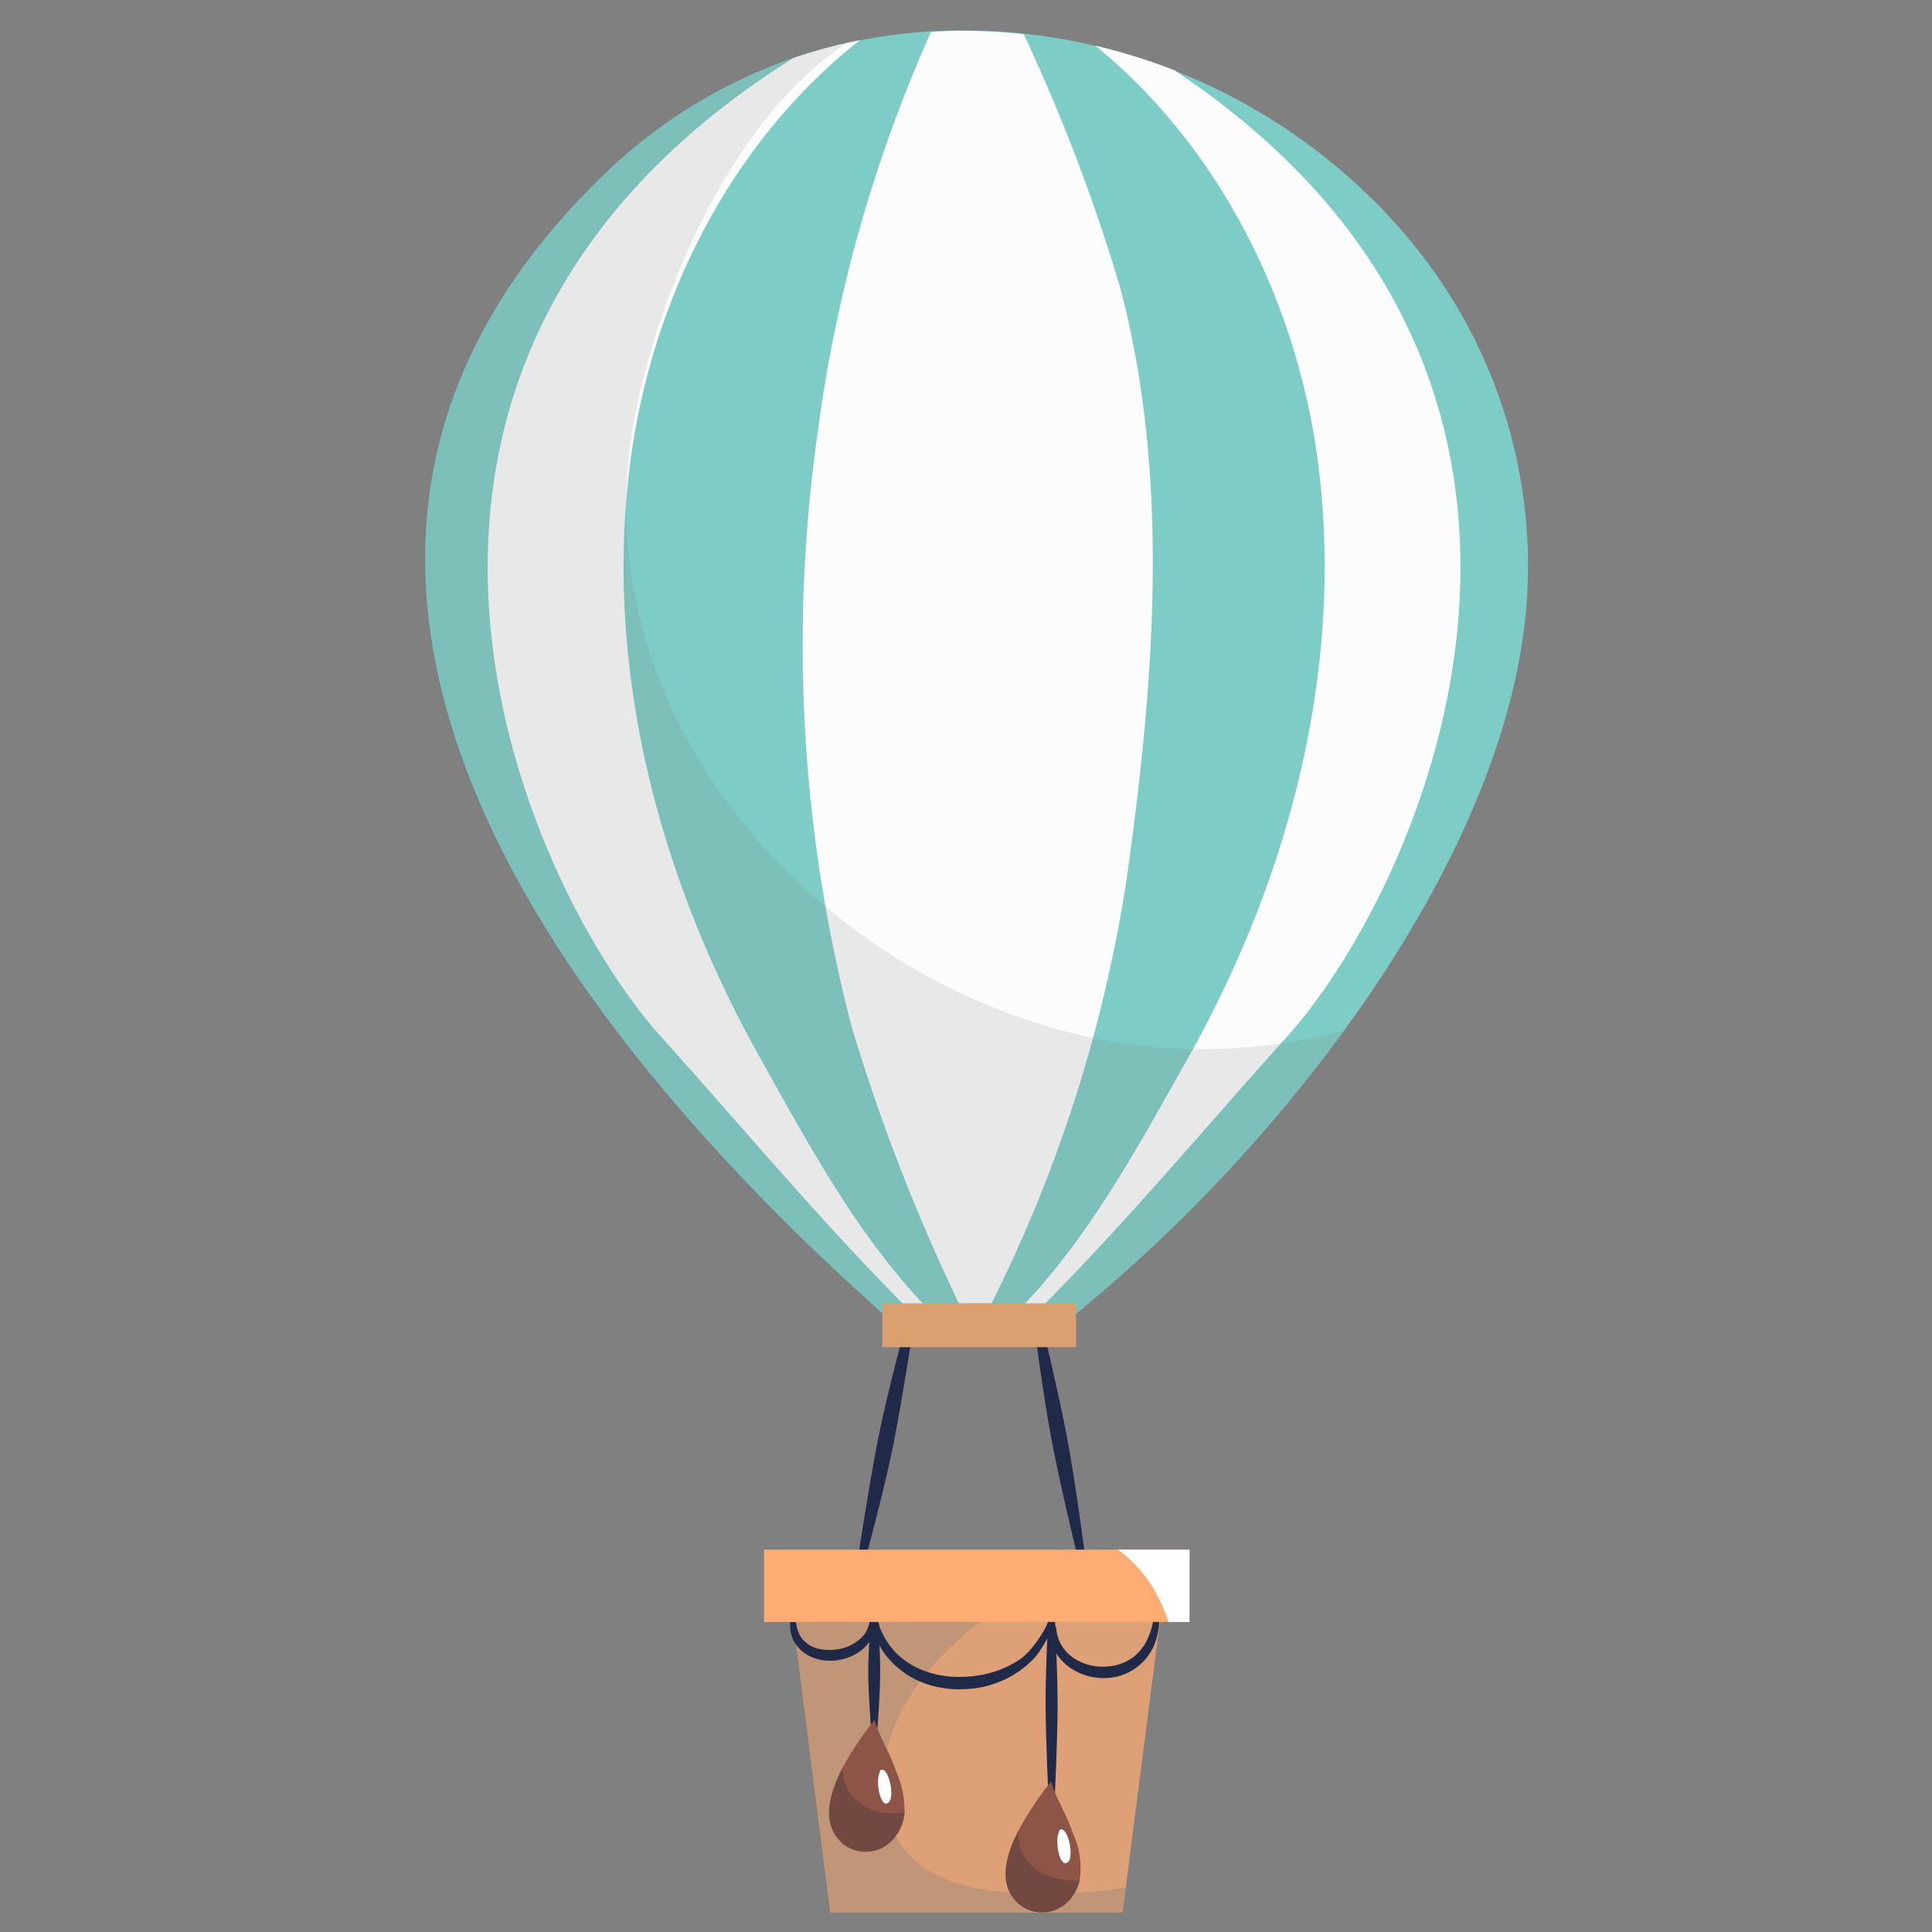 <svg id="圖層_1" data-name="圖層 1" xmlns="http://www.w3.org/2000/svg" viewBox="0 0 100 100"><rect x="0" y="0" width="100" height="100" fill="#808080" stroke="none"/><defs><style>.cls-1{fill:#7eccc6;}.cls-2{fill:#202a48;}.cls-3{fill:#dea076;}.cls-4{opacity:0.3;}.cls-5{fill:#7c7c7c;}.cls-6{fill:#fcfcfc;}.cls-7{fill:#8d5448;}.cls-8{opacity:0.15;}.cls-9{fill:#dc9f70;}.cls-10{fill:#ffab74;}.cls-11{fill:#303030;}.cls-12{fill:#fff;}</style></defs><title>cusImg04</title><path class="cls-1" d="M79.07,30.33c-.3,7.67-4.28,15.83-9.49,23A80.39,80.39,0,0,1,55.7,68h-10C25.62,50.08,12.23,27.72,31,9.29A26.5,26.5,0,0,1,41.07,3c.42-.14.85-.28,1.28-.4l.35-.1.2-.05.51-.13.44-.1h.05l.62-.13a27.13,27.13,0,0,1,3.68-.47,28.71,28.71,0,0,1,4.8.12,29.25,29.25,0,0,1,3.7.64h0a30.75,30.75,0,0,1,4.08,1.27h0A30.31,30.31,0,0,1,70.71,10a27.57,27.57,0,0,1,4.77,6A26.32,26.32,0,0,1,79.07,30.33Z"/><path class="cls-2" d="M44.45,80.37s.55-3.61,1-5.9,1.41-5.83,1.41-5.83.42,0,.41.08-.55,3.6-1,5.9-1.41,5.83-1.41,5.83S44.45,80.5,44.45,80.37Z"/><path class="cls-2" d="M55.71,80.31s-.85-3.49-1.28-5.77-.89-5.82-.89-5.82.38-.2.41-.09.85,3.49,1.28,5.77.89,5.82.89,5.82S55.76,80.43,55.71,80.31Z"/><polygon class="cls-3" points="60.03 83.95 59.97 84.45 58.27 97.71 58.11 99 42.98 99 41.12 84.45 41.05 83.95 60.03 83.95"/><g class="cls-4"><path class="cls-5" d="M58.27,97.71,58.11,99H43L41.05,83.95h9.68c-2.62,2-5.08,5-5,8.34C45.85,97,49.6,98,53.64,98A27,27,0,0,0,58.27,97.71Z"/></g><path class="cls-6" d="M58.32,45.46a73.77,73.77,0,0,1-7,22H49.63A98.51,98.51,0,0,1,44.07,53.1,78.27,78.27,0,0,1,42.3,22.56,74.61,74.61,0,0,1,48.19,1.65a28.71,28.71,0,0,1,4.8.12,94,94,0,0,1,5,13.15C60.59,24.79,59.74,35.33,58.32,45.46Z"/><path class="cls-6" d="M47.93,67.64l-.78.26c-4.56-4.56-8.66-9.49-12.89-14.19C26.81,45.44,15.54,19,41.07,3a26.23,26.23,0,0,1,3.44-.92C37.83,7.33,33.88,15.35,32.7,23.36,31.14,34.17,34,45.24,39.34,54.75,41.81,59.18,44.42,64,47.93,67.64Z"/><path class="cls-6" d="M66.57,53.71c-4.24,4.7-8.34,9.64-12.9,14.19l-.78-.26C56.41,64,59,59.18,61.5,54.75c5.34-9.51,8.2-20.58,6.64-31.39-1.16-7.87-5-15.74-11.45-21a30.75,30.75,0,0,1,4.08,1.27h0C85,19.71,73.92,45.55,66.57,53.71Z"/><path class="cls-2" d="M45.09,89.52s-.15-1.85-.15-3,.15-3,.15-3,.31-.06.32,0,.15,1.85.15,3-.15,3-.15,3S45.11,89.59,45.09,89.52Z"/><path class="cls-7" d="M46.82,93.8A2.28,2.28,0,0,1,46.39,95a1.91,1.91,0,0,1-2.7.49c-1.22-1-.82-2.53-.08-4a17.72,17.72,0,0,1,1.65-2.46c.27.89.81,1.71,1.12,2.65A5,5,0,0,1,46.82,93.8Z"/><path class="cls-2" d="M54.58,83.84a3.41,3.41,0,0,1-.2.61,6.22,6.22,0,0,1-.82,1.35,5.19,5.19,0,0,1-3.67,1.63,5.25,5.25,0,0,1-2-.29A4.52,4.52,0,0,1,46.13,86a4,4,0,0,1-.85-1.35c-.07-.19-.1-.34-.13-.45l0-.16c0-.13.26-.19.31-.08l.05.15c0,.09.07.24.15.4a3.73,3.73,0,0,0,.84,1.16,4.19,4.19,0,0,0,1.6.9,5.2,5.2,0,0,0,1.82.22,5.74,5.74,0,0,0,1.8-.35,5.17,5.17,0,0,0,.86-.42l.2-.12.17-.13a3.85,3.85,0,0,0,.31-.3,6.11,6.11,0,0,0,.84-1.2,3.13,3.13,0,0,0,.22-.54C54.34,83.66,54.6,83.7,54.58,83.84Z"/><path class="cls-2" d="M60,83.47v.12a3.26,3.26,0,0,1,0,.33A3.8,3.8,0,0,1,59.8,85a2.82,2.82,0,0,1-.87,1.23,2.79,2.79,0,0,1-1.38.6,3.11,3.11,0,0,1-1.49-.16,3.18,3.18,0,0,1-.69-.36,2.77,2.77,0,0,1-.54-.51,2.32,2.32,0,0,1-.47-1.07,2.21,2.21,0,0,1,0-.34v-.12c0-.1.3-.09.32,0v.11a2,2,0,0,0,.53,1.13,2.41,2.41,0,0,0,.47.38,2.78,2.78,0,0,0,1.81.35,2.47,2.47,0,0,0,1.13-.44,2.44,2.44,0,0,0,.79-1,3.54,3.54,0,0,0,.29-1,2.86,2.86,0,0,0,0-.3v-.11C59.74,83.38,60,83.38,60,83.47Z"/><path class="cls-2" d="M41.21,84a1.77,1.77,0,0,0,.05.28,1.42,1.42,0,0,0,.31.6,1.51,1.51,0,0,0,.72.44,2.44,2.44,0,0,0,.86.07,2.26,2.26,0,0,0,1.55-.74A1.61,1.61,0,0,0,45,84a1.73,1.73,0,0,0,.05-.28c0-.06.31-.06.32,0v.09a1.4,1.4,0,0,1,0,.25,1.92,1.92,0,0,1-.29.81,2.24,2.24,0,0,1-.82.76,2.7,2.7,0,0,1-1.05.32,2.55,2.55,0,0,1-1.1-.14,1.92,1.92,0,0,1-.91-.69,1.76,1.76,0,0,1-.3-.82,2,2,0,0,1,0-.34C40.93,83.93,41.19,83.94,41.21,84Z"/><g class="cls-8"><path class="cls-5" d="M69.57,53.32A80.39,80.39,0,0,1,55.7,68h-10C25.62,50.08,12.23,27.72,31,9.29A26.5,26.5,0,0,1,41.07,3a25.86,25.86,0,0,1,2.82-.79c-7,4.41-11.32,16.68-11.46,23.08C31.91,39.76,44.4,51.9,58.13,54A28,28,0,0,0,69.57,53.32Z"/></g><rect class="cls-9" x="45.67" y="67.46" width="10.03" height="2.27"/><path class="cls-2" d="M54.27,93.06s-.14-2.92-.15-4.79.15-4.79.15-4.79.31-.1.32,0,.15,2.92.15,4.79-.15,4.79-.15,4.79S54.29,93.16,54.27,93.06Z"/><rect class="cls-10" x="39.55" y="80.21" width="21.99" height="3.74"/><path class="cls-7" d="M55.88,97.34a2.18,2.18,0,0,1-.36.8,1.9,1.9,0,0,1-2.69.49c-1.2-.94-.84-2.47-.12-3.87a17,17,0,0,1,1.69-2.55c.27.89.81,1.71,1.12,2.65A4.31,4.31,0,0,1,55.88,97.34Z"/><g class="cls-4"><path class="cls-11" d="M46.82,93.8A2.28,2.28,0,0,1,46.39,95a1.91,1.91,0,0,1-2.7.49c-1.22-1-.82-2.53-.08-4C43.61,93.21,45.17,94.1,46.82,93.8Z"/></g><g class="cls-4"><path class="cls-11" d="M55.88,97.34a2.18,2.18,0,0,1-.36.8,1.9,1.9,0,0,1-2.69.49c-1.2-.94-.84-2.47-.12-3.87-.09,1.56,1.15,2.62,3.14,2.58Z"/></g><path class="cls-12" d="M54.89,94.77c-.31.11-.15,1.63.24,1.67.62,0,.1-2.25-.35-1.65"/><path class="cls-12" d="M45.61,91.68c-.31.11-.15,1.63.24,1.67.62,0,.1-2.25-.35-1.65"/><path class="cls-12" d="M60.49,83.95a9.93,9.93,0,0,0-.62-1.43,7,7,0,0,0-2-2.31h3.7v3.74h-1Z"/></svg>